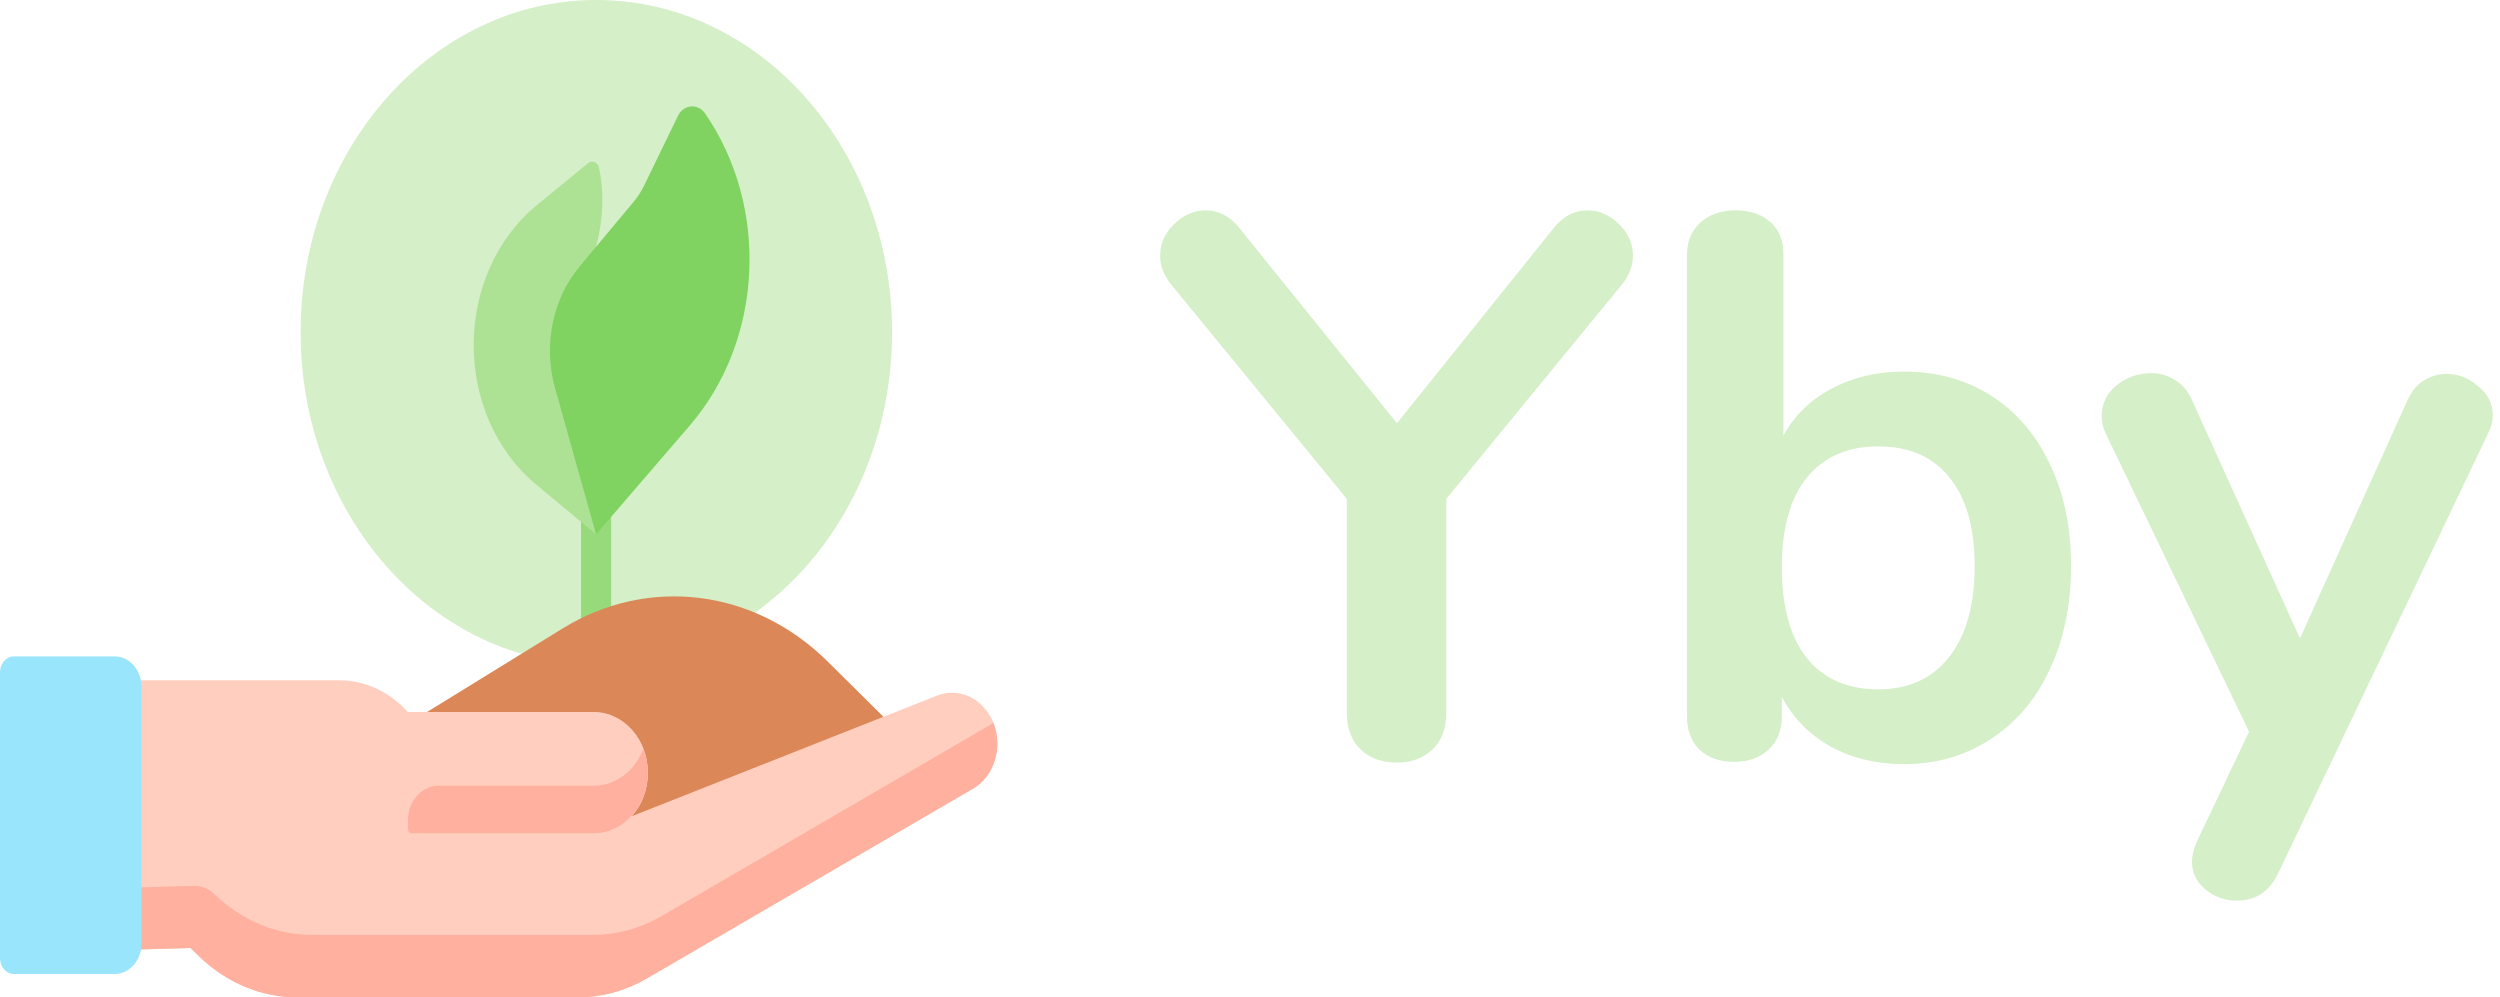<svg width="188" height="75" viewBox="0 0 188 75" fill="none" xmlns="http://www.w3.org/2000/svg">
<path d="M44.844 49.969C57.127 49.969 67.083 38.783 67.083 24.985C67.083 11.186 57.127 0 44.844 0C32.562 0 22.605 11.186 22.605 24.985C22.605 38.783 32.562 49.969 44.844 49.969Z" fill="#D5EFC8"/>
<path d="M44.825 50.821C44.2 50.821 43.693 50.252 43.693 49.55V35.281C43.693 34.578 44.2 34.009 44.825 34.009C45.45 34.009 45.956 34.578 45.956 35.281V49.55C45.956 50.252 45.45 50.821 44.825 50.821Z" fill="#97DA7B"/>
<path d="M44.825 40.184L40.327 36.443C34.028 31.205 34.059 20.606 40.388 15.415L44.22 12.272C44.521 12.026 44.95 12.2 45.038 12.607C45.451 14.513 45.363 16.499 44.825 18.558L46.998 23.07L44.825 40.184Z" fill="#ADE194"/>
<path d="M50.979 8.72L48.447 13.937C48.23 14.384 47.962 14.799 47.652 15.171L43.586 20.044C41.549 22.485 40.842 25.97 41.736 29.162L44.825 40.184L51.873 31.996C57.391 25.584 57.883 15.593 53.027 8.537C52.486 7.75 51.403 7.847 50.979 8.72Z" fill="#80D261"/>
<path d="M32.112 53.542L42.302 47.264C48.754 43.29 56.73 44.286 62.248 49.754L66.405 53.874V58.615L35.622 69.29L32.112 58.85V53.542Z" fill="#DC8758"/>
<path d="M74.685 54.314C73.948 52.524 72.121 51.656 70.465 52.31L47.517 61.377C47.523 61.37 47.527 61.365 47.533 61.358C48.268 60.535 48.722 59.394 48.722 58.134C48.722 56.541 47.995 55.139 46.892 54.324C46.254 53.851 45.487 53.576 44.665 53.576H33.87H30.697C29.318 52.027 27.447 51.156 25.496 51.156H6.712V71.505L14.324 71.288L14.989 71.932C17.035 73.912 19.647 75 22.348 75H43.454C45.258 75 47.037 74.513 48.639 73.581L73.161 59.314C74.326 58.636 75 57.302 75 55.916C75 55.378 74.899 54.832 74.685 54.314Z" fill="#FFCEBF"/>
<path d="M32.98 62.659H44.65C46.891 62.659 48.707 60.618 48.707 58.101C48.707 55.583 46.891 53.542 44.65 53.542H30.682H29.856L30.682 62.659H32.98V62.659Z" fill="#FFCEBF"/>
<path d="M44.65 59.086H32.98C31.711 59.086 30.682 60.242 30.682 61.668V62.353C30.682 62.522 30.804 62.659 30.954 62.659H32.98H44.65C46.891 62.659 48.707 60.618 48.707 58.101C48.707 57.467 48.592 56.863 48.384 56.314C47.765 57.944 46.327 59.086 44.65 59.086Z" fill="#FFB09E"/>
<path d="M74.285 54.617L49.763 68.885C48.161 69.817 46.382 70.303 44.578 70.303H23.472C20.771 70.303 18.159 69.215 16.113 67.235C15.685 66.821 15.135 66.6 14.57 66.616L7.836 66.808V51.156H6.712V71.505L14.324 71.288L14.989 71.932C17.035 73.912 19.647 75 22.348 75H43.454C45.258 75 47.037 74.513 48.639 73.581L73.161 59.314C74.326 58.636 75 57.302 75 55.916C75 55.386 74.903 54.853 74.695 54.341C74.567 54.444 74.429 54.534 74.285 54.617Z" fill="#FFB09E"/>
<path d="M10.64 51.642V70.966C10.64 71.076 10.632 71.183 10.619 71.288C10.48 72.395 9.633 73.247 8.609 73.247H1.059C0.474 73.247 0 72.715 0 72.058V50.55C0 49.893 0.474 49.361 1.059 49.361H8.609C9.582 49.361 10.395 50.129 10.593 51.156C10.623 51.312 10.64 51.475 10.64 51.642Z" fill="#99E6FC"/>
<path d="M116.881 17.096C117.577 16.245 118.408 15.82 119.375 15.82C120.264 15.82 121.057 16.168 121.753 16.864C122.449 17.521 122.797 18.314 122.797 19.242C122.797 20.015 122.507 20.75 121.927 21.446L108.761 37.512V53.578C108.761 54.777 108.413 55.705 107.717 56.362C107.021 57.019 106.132 57.348 105.049 57.348C103.928 57.348 103.019 57.019 102.323 56.362C101.627 55.705 101.279 54.777 101.279 53.578V37.512L88.113 21.446C87.533 20.75 87.243 20.015 87.243 19.242C87.243 18.314 87.591 17.521 88.287 16.864C88.983 16.168 89.776 15.82 90.665 15.82C91.632 15.82 92.463 16.245 93.159 17.096L105.049 31.828L116.881 17.096ZM143.158 27.942C145.633 27.942 147.817 28.541 149.712 29.74C151.607 30.939 153.076 32.64 154.12 34.844C155.203 37.048 155.744 39.619 155.744 42.558C155.744 45.497 155.203 48.107 154.12 50.388C153.076 52.631 151.587 54.371 149.654 55.608C147.759 56.845 145.594 57.464 143.158 57.464C141.109 57.464 139.272 57.019 137.648 56.13C136.063 55.241 134.845 54.003 133.994 52.418V53.868C133.994 54.912 133.665 55.743 133.008 56.362C132.351 56.981 131.481 57.29 130.398 57.29C129.315 57.29 128.445 56.981 127.788 56.362C127.169 55.743 126.86 54.912 126.86 53.868V19.184C126.86 18.179 127.189 17.367 127.846 16.748C128.542 16.129 129.431 15.82 130.514 15.82C131.597 15.82 132.467 16.11 133.124 16.69C133.781 17.27 134.11 18.063 134.11 19.068V32.756C134.961 31.209 136.179 30.03 137.764 29.218C139.349 28.367 141.147 27.942 143.158 27.942ZM141.244 51.838C143.525 51.838 145.304 51.026 146.58 49.402C147.856 47.778 148.494 45.497 148.494 42.558C148.494 39.658 147.856 37.435 146.58 35.888C145.343 34.341 143.564 33.568 141.244 33.568C138.924 33.568 137.126 34.361 135.85 35.946C134.613 37.493 133.994 39.735 133.994 42.674C133.994 45.613 134.613 47.875 135.85 49.46C137.126 51.045 138.924 51.838 141.244 51.838ZM181.019 30.146C181.328 29.45 181.734 28.947 182.237 28.638C182.778 28.29 183.358 28.116 183.977 28.116C184.866 28.116 185.659 28.425 186.355 29.044C187.089 29.624 187.457 30.359 187.457 31.248C187.457 31.673 187.341 32.118 187.109 32.582L171.275 65.758C170.617 67.073 169.593 67.73 168.201 67.73C167.311 67.73 166.519 67.44 165.823 66.86C165.165 66.319 164.837 65.623 164.837 64.772C164.837 64.347 164.953 63.863 165.185 63.322L169.129 55.028L158.341 32.582C158.147 32.195 158.051 31.751 158.051 31.248C158.051 30.359 158.418 29.605 159.153 28.986C159.926 28.367 160.796 28.058 161.763 28.058C162.42 28.058 163.019 28.232 163.561 28.58C164.102 28.889 164.527 29.392 164.837 30.088L172.957 48.01L181.019 30.146Z" fill="#D5EFC8"/>
</svg>
